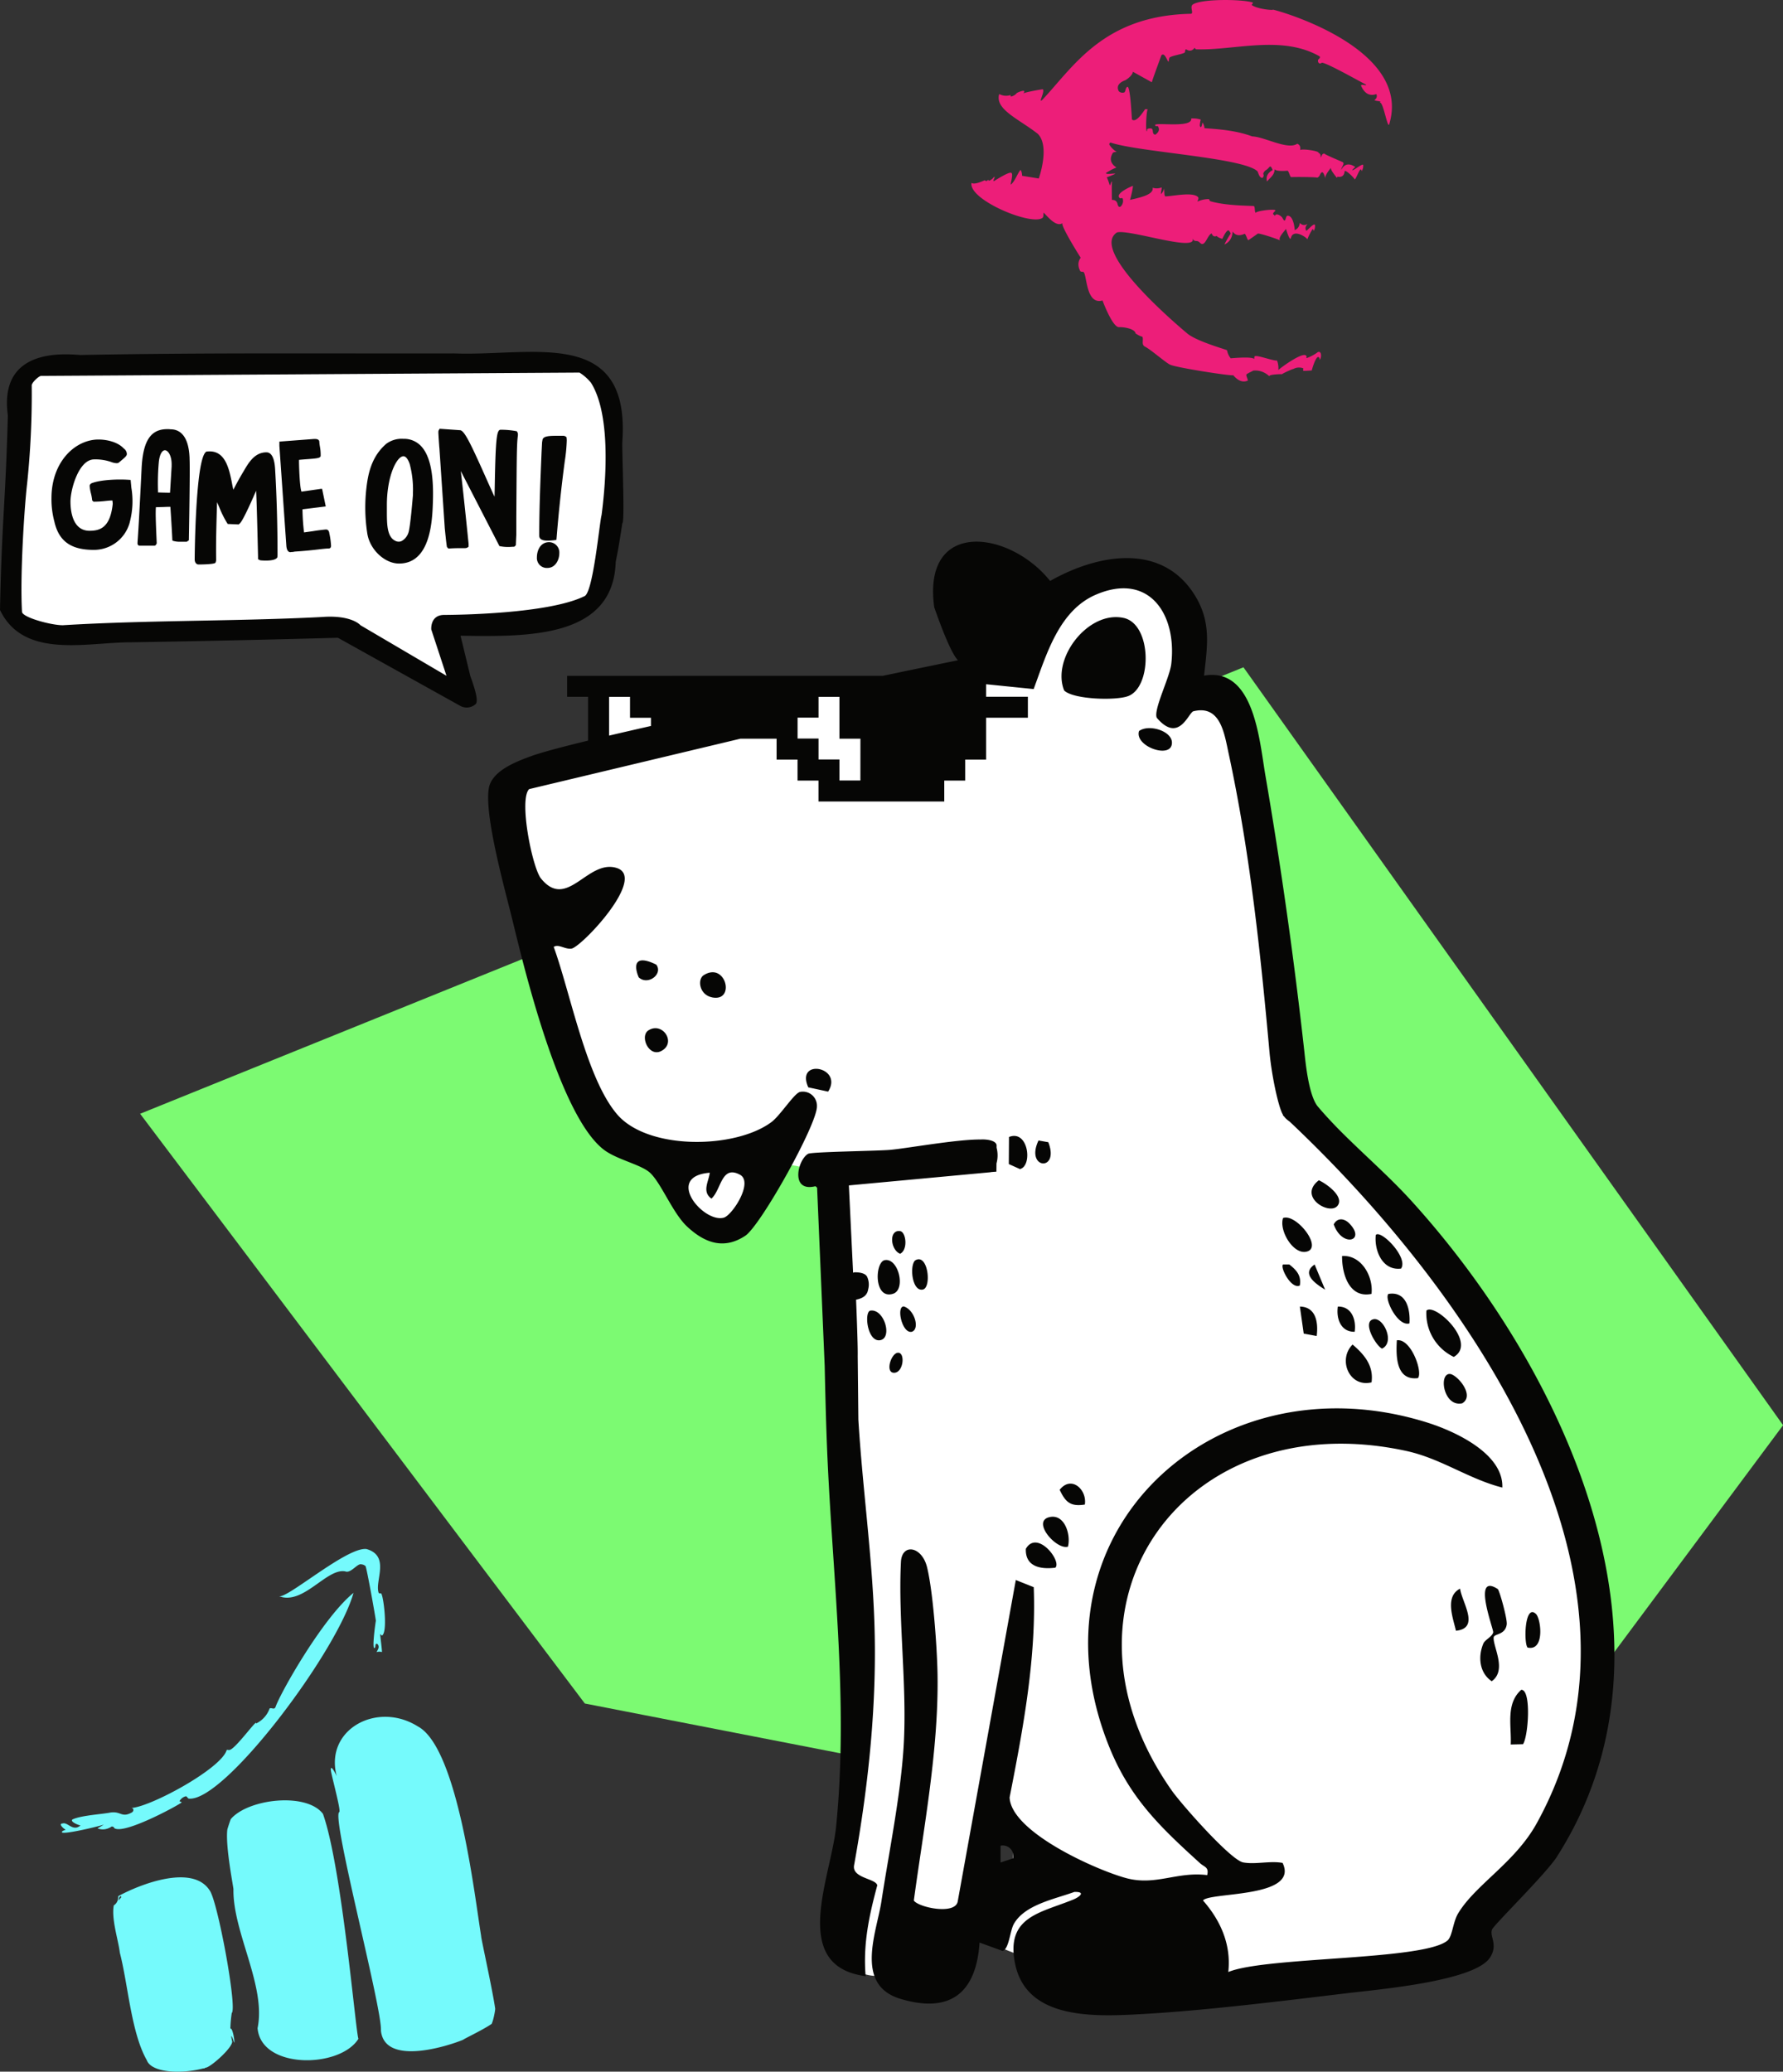 <svg xmlns="http://www.w3.org/2000/svg" viewBox="0 25.51 413.68 480.62"><rect x="0" y="25.51" width="413.68" height="480.62" fill="#333333" stroke="none"/><path fill="#7CFA72" d="M32.51 283.9L288.5 180.32l125.2 175.83-77.15 103.7-200.86-39.13z"/><path fill="#FFF" d="M134.27 167.06c-2.12 1.56-30.12 3.56-30.12 3.56l2.14 14.5-23.67-13.68s-66.78 3.4-77.2-1.2C.3 168 2.04 113 8.18 109.92c6.13-3.1 124.41-2.29 129.14.64s7.08 11.4 5.9 26.13c-1.19 14.73-1.84 25.14-8.95 30.38m-17.37 41.18c12.18-5.96 25.84-5.52 22.77-23.12 10.54.8 50.65 2.32 59.96-1.35l32.85-6.84 19.25-18.1h17.54c4.44 6.33 9.73 17.7 7.77 25.62l8.78 3.71c3.25 40.38 15.14 89.9 15.14 89.9 26.57 25.39 38.02 41.07 53.54 67.57 25.81 44.05 18.85 94.46-13.81 132.33-27.32 6.07-82.99 11.4-109.25-.98 8.73-37 .47-35.44-8.45-1.6-26.69-12.84-6.95 14.05-24.37 7.47-8.73-6.11-.19-57.3-.23-66l-3.72-83.1c.48-35.5-4.76-38.04-13.73-38.04-4.38 0-6.13 16.47-12.55 16.14-4.36-.22-17.92-19.37-23.34-20.11-15.26-12.87-24.17-65.2-28.15-83.5"/><path fill-rule="evenodd" clip-rule="evenodd" fill="#060605" d="M338.76 394.07c.43 3.2 4.73 9.19-.96 9.77-.68-2.98-2.64-7.93.96-9.77m17.6 5.87c1.17 1.1 2.12 8.7-1.94 7.8-.92-1-.7-10.29 1.94-7.8m-3.4 17.6c2.37-.07 1.65 10.77.4 12.62l-2.85.07c.21-4.28-1.22-9.45 2.44-12.69m-5.47-23.4c.41.27 2.28 7.03 2.1 8.24-.34 2.5-2.94 2.1-3.03 3.01-.2 2.11 3.17 7.6-.45 10.16-2.9-1.95-3.21-5.74-1.94-8.75.37-.88 2.07-1.58 2.28-2.6.14-.66-5.01-13.94 1.04-10.05m-8.24-43.07c-4.26.9-5.5-6.74-2.93-6.82 1.61-.04 6.04 4.99 2.93 6.82m-8.3-21.5c1.92-1.94 11.94 7.49 6.36 10.73a11.2 11.2 0 01-6.36-10.72m-33.26-21.5c3.02-1.16 9.5 7.03 5.35 7.82-3.03.59-6.3-4.91-5.35-7.81m0 10.76h1.45c1.68 1.3 2.84 2.6 2.45 4.88-2 .95-4.63-4.2-3.9-4.88m4.8 16.04l-.89-6.27c3.8.06 4.29 3.8 3.9 6.83zm2.53-16.03l2.44 5.85c-1.9-1.2-5.75-3.62-2.44-5.85m.98-19.54c1.68.74 5.88 3.72 4.4 5.83-1.74 2.49-9.44-1.96-4.4-5.83m7.08 10.02c3.95 4.06-1.64 5.73-3.63.21.94-1.73 2.58-1.3 3.63-.21m-2.67 19.28c3.22-.06 4.3 3.06 3.9 5.85-3.22.06-4.31-3.06-3.9-5.85m3.42 8.81c2.73 2.33 4.92 4.9 4.4 8.77-5.16 1.26-7.9-5.29-4.4-8.77m-2.44-20.54c4.44-.3 7.3 4.71 6.83 8.79-5.18 1.08-6.88-4.64-6.83-8.79m9.28 21.48c-1.37-.56-4.78-6.3-1.94-6.82 2.29-.42 4.98 5.39 1.94 6.82m-1.46-26.36c1.15-1.32 7.65 5.25 5.86 7.8-4.38.53-6.24-4.28-5.86-7.8m9.77 33.21c-5.1.62-5.1-5.14-4.88-8.78 3.32-.48 6.1 7.5 4.88 8.78m-6.84-19.53c4.18-.7 5.1 3.59 4.89 6.83-2.72.83-5.93-5.8-4.89-6.83m-85.49-28.97l-2.58-1.16.04-6.28c4.51-1.8 5.54 6.73 2.54 7.44m1.37 88.1c2.64-4.55 8.4 2.88 6.84 4.38-3.38.42-7-.2-6.84-4.37m2.94-94.74l2.27.4c2.72 6.93-5.45 6.3-2.27-.4m2.45 87.4c3.6-.93 5.1 4.06 4.38 6.83-2.64.81-8.44-5.78-4.38-6.83m2.46-6.36c2.68-3.42 6.38-.07 5.84 3.42-3.37.53-4.5-.59-5.84-3.42m25.95-172.68c-.88 2.91-8.59.05-7.54-3.35 2.43-1.8 8.48.23 7.54 3.35m-10-11.48c-2.78 1.11-12.75.83-14.91-1.28-3.01-7.47 5.62-18.63 13.81-16.83 6.54 1.44 6.65 15.91 1.1 18.11M148.2 252.26s-1.28-2.73-.1-3.66c1.17-.93 4.18.72 4.18.72 1.59 2.19-1.96 4.88-4.08 2.94m5.16 17.11c-2.85 1.41-4.99-3.51-2.9-4.83 3.31-2.08 6.6 3 2.9 4.83m11.76-12.5c-2.86-.62-3.39-4.17-1.82-5.14 5.16-3.2 7.44 6.38 1.82 5.15M361.3 456.16c-2.62 4.12-14.77 15.95-15.14 17.02-.58 1.64 1.48 3.48-.46 6.48-3.56 5.49-25.95 7.4-32.85 8.23-14.88 1.78-33.18 4.07-47.93 4.88-10.82.6-26.72 1.41-29.4-11.66-2.25-11 5.88-11.78 13.54-14.93 1.23-.5 3.07-1.81.21-1.75-4.51 1.66-11.55 2.94-14.06 7.46-.9 1.64-1.1 5.82-2.6 6.23l-5.34-1.94c-.77 11.65-6.78 16.57-18.43 13.03-10.67-3.25-5.42-15.5-4.34-22.59 1.75-11.45 4.45-24.52 5.15-35.9.86-13.98-1.31-29.34-.62-42.86.22-4.36 4.87-3.67 6.07 1.28 1.4 5.77 2.33 18.79 2.42 24.94.26 17.34-3.18 35.25-5.5 52.35 1.1 1.6 9.5 3.37 10.17.27l13.49-74.63 4.16 1.66c.62 16.4-2.45 32.74-5.6 48.78.34 8.05 20.2 16.88 27.07 18.72 6.83 1.83 11.78-1.58 18.77-.7.46-1.88-.69-1.88-1.64-2.75-9.16-8.32-16.22-15.02-21.03-26.87-20.14-49.66 24.46-90.7 73.55-75.43 6.55 2.03 17.9 7.25 17.6 15.14-7.83-1.99-14.2-6.74-22.3-8.5-51.5-11.18-84.78 35.5-54.4 78.78 2.22 3.16 13.66 16.13 16.56 16.68 2.82.54 6.26-.43 9.16.12 3.94 8.2-16.94 6.71-18.47 8.71 4.1 4.67 6.57 10.26 5.87 16.6 8.67-3.6 45.5-2.66 50.87-7.32 1.14-.99 1.23-4.28 2.48-6.32 4.06-6.7 13.18-11.74 18.22-20.88 31.55-57.15-16.44-124.2-57.36-162.8q-.75-.49-1.3-1.2l-.28-.27.08-.04-.17-.3c-1.04-2.1-2.5-9.04-2.98-14.28-2.1-23.26-4.56-46.5-9.48-69.28-1.01-4.68-1.9-11.34-8.17-9.8-1.15.28-3.34 7.57-8.5 1.52-.85-1.81 2.98-9.28 3.36-12.5 1.35-11.68-5.27-21.38-17.56-16.04-8.53 3.71-11.42 13.92-14.37 21.87l-11.03-1.12v2.9h9.69v4.87h-9.69v9.72h-4.85v4.86h-4.86v4.86H189.9v-4.86h-4.86v-4.86h-4.86v-4.86h-8.37l-49.04 11.7c-2.46 2.43.75 18.27 2.74 20.73 6.07 7.5 10.77-4.47 17.52-2.45 7.24 2.17-8.2 18.44-10.45 18.73-1.51.2-2.99-1.14-4.11-.4 3.83 10.5 7.56 30.49 14.7 38.83 7.18 8.4 27.43 8.05 35.8 1.82 2.05-1.52 5.27-6.66 6.63-7q.4-.09.81-.07c1.8.07 3.2 1.6 3.13 3.4.08 4.16-13.06 27.67-16.62 30.03-4.99 3.31-9.46 1.66-13.54-2.17-3.33-3.13-6.03-10.18-8.62-12.49-2.09-1.87-7.6-3-10.59-5.25-10-7.51-18.1-40.19-21.13-52.74-1.74-7.2-6.78-24.9-5.61-31.25.74-4.01 6.49-6.17 9.93-7.41 2.26-.82 6.94-2.07 13.08-3.56v-10.16h-4.86v-4.86h24.31v-.01h48.94c10.37-2.17 17.43-3.61 17.43-3.61-2.08-2.08-5.53-12.46-5.5-12.26-2.85-20.64 17.5-17.9 26.88-6.14 10.93-6.19 25.91-9.07 33.6 3.36 3.85 6.23 2.86 11.77 2.12 18.61 11.6-2.05 12.82 14.9 14.22 23.1a1091 1091 0 019.05 64.14c.27 2.46 1 10.32 3.19 12.8 6.5 7.67 14.85 14.31 21.7 21.87 35.14 38.72 65.36 102.39 33.76 152m-126.22-.59a2.46 2.46 0 00-2.92-1.87v3.9l2.92-.98q.12-.52 0-1.05m-67.15-147.57c2.02-.55 7.17-8.54 3.57-10.07-4.14-2.06-4.15 3.64-6.42 5.64-2.25-1.6-.64-3.95-.38-6-10.63.83-1.48 11.7 3.23 10.43m-16.88-115.98h-4.86v-4.86h-4.86v9c3.02-.71 6.29-1.46 9.72-2.24zm48.6 4.85h-4.87v-9.7h-4.85V192h-4.86v4.85h4.86v4.86h4.85v4.87h4.86zm-55.24-49.99c-1 6.49-1.02 6.28-1.54 9-.56 17.55-20 17.38-36 17.1l2.26 9.32c.4 1.19 2.17 5.73 1.23 6.56a3.1 3.1 0 01-3.41.48L78.4 173.47a4191 4191 0 01-47.93 1.05c-10.26-.04-24.96 4.02-30.47-7.5.43-21.16 1.27-24.41 1.82-45.13-1.6-11.7 6.22-14.98 16.75-14.02 29.14-.57 57.78-.31 86.8-.37 18.15.72 40.98-6.45 39.01 20.63-.06 2.57.6 18.59.02 18.74m-7.28-32.56a11 11 0 00-2.67-2.36l-124.99.77c-.74.25-2.08 1.62-2.1 2.17q.12 11.5-1.08 22.94c-.53 4.37-1.69 20.83-1.17 29.7.37 1.3 6.78 3.03 9.46 3.03 19.88-1.2 40.36-.89 60-1.9 7.04-.56 9.06 1.9 9.06 1.9l19.96 11.73-3.53-10.75s-.3-3.36 2.99-3.37 24.19-.27 32.49-4.32c2.05-.5 3.55-17.18 4.03-18.82 1.2-9.14 2-23.65-2.45-30.72m-8 36.1l-.02.35-.35.06c-.25.04-1.24.12-1.6.12-.6 0-2.04 0-2.04-1.16 0-6.49.28-13.03.54-19.35l.12-2.33.09-.5.02-.14c.28-.8 1.62-.85 3.63-.84l1.18-.01q.35.02.64.24l.13.13v.19l.02.2.02.28a38 38 0 01-.47 4.89 343 343 0 00-1.9 17.87m-1.74.88h.1a2.4 2.4 0 012.28 2.53c0 1.67-.97 3.45-2.75 3.45h-.32a2.3 2.3 0 01-2.13-2.46c0-1.7.88-3.52 2.82-3.52m-7.6-1.64c-.04.65-.1 2.2-.1 2.2l-.01.16-.34.33-.6.03q-1.36.12-2.67-.13l-.2-.05-8.96-17.4c.22 1.85.72 6.16 1.81 16.89v.65l-.16.13c-.3.24-.6.23-1.28.22-.56 0-1.5-.02-3.06.08l-.19.01-.32-.35c-.11-.22-.52-4.38-.52-4.42l-1.24-18.5c-.05-.38-.22-3.05-.24-3.54v-.26q0-.27.16-.5l.13-.22.26.02 4.42.31c.98 0 2.25 2.5 5.83 10.52.79 1.77 1.54 3.46 2.22 4.91.03-.86.05-1.98.07-3.13.2-10.78.48-12.4 1.36-12.4h.09q1.75 0 3.46.31l.2.04.09.16q.19.3.16.67v.13c-.27 2.02-.27 3.93-.37 18.82zm-27.21 6.6c-3.32 0-6.75-3.22-7.35-6.9a39 39 0 01-.2-10.77c.4-3.38 1.25-7.22 4.58-10.1a6 6 0 014-1.16 5.4 5.4 0 014.03 1.63c2.1 2.17 3.02 6.41 2.8 12.97-.14 4.29-.49 14.33-7.86 14.33m3.23-16.48q.11-3.37-.76-6.63c-.4-1.15-.9-1.78-1.45-1.78-1.53 0-3.84 4.52-3.84 11.34v1.24c0 3.1 0 6.03 1.88 7a1.7 1.7 0 001.51.11 3.4 3.4 0 001.65-2.1c.09-.28.43-1.7 1.01-8.6zm-19.42 12.98h-.07c-.7.02-1.39.1-2.33.21q-2.8.34-5.63.52-.4.1-.8.1l-.17.03c-.86 0-.94-1.2-.97-1.73l-.01-.13-1.59-22.8v-.99l7.91-.6c.4-.02 1.15-.06 1.33.46l.02.1q.04.62.15 1.22.15.82.17 1.65v.56l-.06.09c-.2.35-.84.44-3.27.61-.64.05-1.3.1-1.7.15 0 1.94.2 6.54.58 7.37l4.26-.61.2-.04h.32l.85 4.08-5.4.67v.07a49 49 0 00.36 5.29l2.12-.3a41 41 0 012.95-.38q.7 0 .8.9.31 1.37.39 2.77c.06.57-.27.7-.41.73m-16.02 2.74l-.1-.04-.4-.2v-.62l-.06-2.53c-.09-3.65-.23-9.38-.38-12.75-2.91 6.68-3.6 7.49-3.87 7.66l-.17.17-2.55-.11-.11-.16a23 23 0 01-1.84-3.68l-.53-1.22-.06 1.92c-.1 3.78-.22 7.68-.15 11.52q-.03.3-.14.56l-.03.06c-.3.4-3.85.4-3.89.4-.63 0-.92-.6-.92-1.17 0-.23.15-23.18 2.63-24.96l.07-.06.1-.01q.34-.04.69-.04c3.7 0 4.54 4.25 5.16 7.36q.15.83.32 1.54a71 71 0 012.41-4.34c1.13-1.94 2.53-4.34 5.27-4.34 1.76 0 1.96 2.96 2.02 4.07.36 6.23.55 12.87.55 19.8l-.04.47c-.47 1.04-3.76.75-3.98.7m-16.55-4.84v.2l-.48.34h-1.58a5 5 0 01-1.51-.18l-.24-.08-.03-.25-.03-.63c-.04-.84-.14-2.78-.42-6.96q-.71 0-1.48.04l-1.88.05c-.09 1.29-.05 2.9.19 8.3v.09l-.04.08c-.08.2-.23.46-.51.46h-3.42a.5.5 0 01-.35-.15.6.6 0 01-.13-.47v-.17c.17-2.33.34-4.93.95-17.27.33-6.3 2.11-8.98 5.95-8.98q.39-.01.78.04c1.87 0 4.19 1.16 4.39 6.66v.17c.03.74.12 2.62-.16 18.71m-4-17.44c0-1.96-.8-3.21-1.53-3.24-.62-.03-1.3.88-1.46 2.96a54 54 0 00-.17 6.42v.4q1.4.06 2.79.07l.37-6.1zm-9.75 13.61a8.6 8.6 0 01-8.35 6.26c-5.26 0-8.07-2.02-9.1-6.54q-.71-2.67-.68-5.43c0-8.53 5.54-13.62 10.9-13.63 1.93 0 4.48.55 5.9 2.1.4.27.65.71.69 1.2 0 .46-.18.63-1.62 1.85q-.14.09-.26.2l-.09.08-.11.03-.3.03a4 4 0 01-1.2-.26 11 11 0 00-4-.62c-3.57 0-5.5 6.95-5.5 9.8 0 2.03.43 6.76 4.43 6.76 2.44 0 4.79-.75 5.37-6.2q0-.42-.08-.83-.65.01-1.44.1-1.38.17-2.78.18h-.16l-.3-.3-.02-.15q-.08-.75-.27-1.47a10 10 0 01-.3-1.74v-.1l.04-.09a.8.8 0 01.47-.45c1.96-.76 5.86-.97 8.67-.77l.33.02.03.33.14 1.48a19 19 0 01-.36 7.94zm162.06 131.94l-4.6-.99c-3.05-6.84 8.26-4.77 4.6 1m12.13 57.65c-2.95.58-3.81-6.2-2.42-6.83 3.25-.65 5.31 6.25 2.42 6.83m1-18.56c3.2-.6 4.98 6.84 1.94 7.8-4.5 1.43-4.25-7.36-1.93-7.8m2.16 26.13c-2.16 0-.64-4.74 1-4.65s1.16 4.65-1 4.65m1.42-27.6c-2.3-.93-2.67-5.66 0-5.26 1.36.2 1.87 4.3 0 5.25m5.27 8.3c-2.5.55-3.13-5.45-1.82-6.74 3-1.88 3.92 6.28 1.82 6.74m-2.5 9.78c-2.3.65-3.74-5.86-1.94-5.86 2.5.75 3.77 5.16 1.93 5.86m-24.12-41.27c.83-.48 16.18-.65 19.08-.92 4-.37 15.33-2.43 20.85-2.4l.53-.02c.97 0 3.02.2 3.27 1.28v.64a7 7 0 01-.02 3.65l-.02 1.91-1.27.1-.04.03-32.92 3.06.98 20.26.26-.09s2.51-.17 3.03 1.11c.39.9.46 1.91.2 2.86-.19 1.16-.92 2-2.8 2.37 0 0 .44 10.4.38 13.13l.15 14.67c.94 15.49 3.14 31.1 3.7 46.53.7 19.06-1.32 38.22-4.7 56.94-.46 2.97 5.07 3 5.39 4.6-1.9 7.03-3.33 13.7-2.7 21.07-17.77-2.32-8.03-22.9-6.85-34.7 2.85-28.5-.68-56.6-1.98-84.96-.33-7.3-.51-14.6-.67-21.9l-1.76-41.35a2 2 0 00-.4-.35c-5.86 1.46-4.15-6.08-1.69-7.52"/><path fill-rule="evenodd" clip-rule="evenodd" fill="#75FAFC" d="M114.06 495.05c-2.11 1.45-6.67 3.58-6.56 3.66-3.55 1.48-18.26 6.2-19.12-2.1.35-5.03-11.64-49.97-9.65-50.72.39-.42-1.75-8.15-1.95-9.58-.23-1.91 1.32 1.06 1.37 1.36-2.99-10.86 9.29-17.6 18.79-11.64 9.3 4.95 13.18 39.4 14.7 48.69-.15-.1 2.66 12.56 3.25 16.8 0 .51-.43 2.77-.83 3.53m-25.4-90.12c-.11.07-.24-.13-.43-.33-.12-.11.52 4.27.36 4.19q-.6-.2-1.2.02c.13-.4.5-.82.45-1.28 0-.37-.36-.91-.65-.57-.13.23-.04.59-.2.8-.85 1.02.19-6.35.22-6.21-.1-.96-2.14-12.39-2.41-12.72a1.7 1.7 0 00-.95-.4c-.92-.3-2.43 2.16-3.74 1.64-4.3-.85-9.74 7.92-15.37 5.75l-.07-.04c1.5 1.06 15.78-11.47 20.36-10.9 5.5 1.57 1.98 7.28 2.78 10.01.11.44.29.17.62.3.54.48 1.58 8.85.23 9.74m-6.64-9.88c-3.85 13.72-29.99 48.59-38.22 47.73-.3-.08-.43-.6-.72-.53a2.3 2.3 0 00-1.44 1.13c.13.1.43.13.5.27-.02.27-12.64 7.22-15.4 6.09.03.04 0 .04-.19-.09-.17-.24-.22-.38-.62-.4q-1.65 1.07-3.3.44c.41-.28 1.08-.6 1.45-.9-.1.17-9.33 2.44-9.73 1.8-.04-.32.63-.46.9-.6-.41-.14-1.83-1.4-.73-1.44 1.03-.33 1.98 1.3 3.38.91q.43-.16.78-.45c-1.01-.23-2.54-1.04-1.8-1.43 2.09-.93 6.89-1.19 8.75-1.57 2.43-.35 2.56 1.24 4.83.05.7-.3.63-1.15-.09-1.1 4.34-.13 20.85-9.04 22.21-13.4.01-.2.44.01.69-.07 1.43-.28 6.52-7.49 6.14-6.13a6.2 6.2 0 003.15-3.5c.52-.24 1.05.4 1.37-.34 1.08-3.2 11-20.75 18.09-26.47m-54.6 70.37c5.15-2.82 17.26-7.5 21.22-1.35 1.85 2.44 6.44 27.31 5.13 28.45a29 29 0 00-.32 3.64c.6-.4 1.22 4.2.8 3.02-.26-.76-.9-2.41-.4-.19.4 1.3-4.6 5.77-5.94 6.17l-.04.01-.35.1q-.04.14-.34.1c-5.35 1.39-12.08.96-13.12-1.9-3.64-6.4-4.33-17.5-6.26-24.95-.32-2.84-2-7.8-1.4-10.97q1.05-.67 1.03-2.13m.23.8l.02.01q.19-.27.41-.5c.04-.19.07-.36-.12-.3-.36.14-.35.6-.48 1zm26.5-2.36c.13.03-1.9-9.85-1.42-13.87.08-.37.5-1.66.8-2.45 4.02-4.74 17.59-6.28 21.39-1.22 4.4 12.32 7.58 50.63 8.23 52.18-4.27 6.88-22.6 7.14-23.4-2.47 2.02-9.8-5.74-22.2-5.6-32.17"/><path fill="#ED1E79" d="M267.24 44.6c.08-.47 1.74-4.92 2.2-6.23.73-.87 1.35 1.22 1.64 1.45.15.04.07-.76.32-1 .83-.47 2.46-.64 3.43-1.07.26-.38-.01-.4.32-.83q1.2.81 2.02-.33.13.2.3.36c8.9.31 19.84-3.4 28.67 1.62.27.23-.02.54-.25.72-.3.33.05 1.33.75.8.65-.38 10.35 5.19 10.3 5.03.14.42-1.28-.27-1.14.31q1.2 2.7 3.54 1.91.34.82-.45 1.38c.1.22 1.36.23 1.39.4a1 1 0 01-.2.27c.76-.78 1.8 5.9 2.22 5 5.59-18.08-27.1-26.81-26.97-26.64.13.19-3.59-.1-4.94-1.09.23-.29.37-.5.25-.57-2.42-.8-12.3-.9-14 .55-.58.64.42 2.05-.39 2.07-20.32.43-27.28 12.43-34.42 19.96-1.08.99.69-1.97.1-2.45-.03-.03-4.32.7-4.49.98.2-.34.34-.6.1-.59-.27-.15-1.52.37-1.65.51q-.53.63-1.35.8c-.08-.08-.04-.23-.08-.35a3.4 3.4 0 01-2.63-.24c-1.04 3.54 4.4 5.69 8.92 9.2 2.95 2.88.26 10.39.26 10.39l-3.87-.62s-.01-1-.38-1.37c-.77.98-1.25 2.56-2.2 3.39-.28.16.6-2.3.12-2.67-.41-.47-3.63 1.63-3.95 1.8-.71.38.4-1.05-.1-.9q-.45.63-1.18.9c-.07-.07-.15-.19-.22-.24-.22.38-.5.35-.74.12-.16.01-2.26 1.14-3.1.62-.64 3.99 14.1 10.07 16.51 8.08.24-.19.19-.9.18-1.07-.04-.67 2.68 3.61 4.45 2.3-.66.36 4.26 8.15 4.21 8.04q-.99 1.34-.12 3.09c.23.25.48.13.73.2.87.43.52 7.81 4.5 6.62l-.03.06c.36 1 2.44 6.24 3.82 6.14.47-.06 3.62.18 3.85 1.49-.69-.58.58.54 1.56.73.33.75-.32 1.82.6 2.3 1.4.7 4.94 3.85 5.9 4.21 1.52.69 14.43 2.69 14.57 2.41q1.7 2.01 3.4 1.25c-.03-.43-.36-.9-.35-1.36 0-.2 1.4-.8 1.59-.95q2.14-.2 3.83 1.38c-.58-.46 2.31-.58 2.87-.55.1-.19 3.23-1.58 2.37-1.07q1.2-.75 2.54-.3c.04.2-.15.69.17.6.6 0 1.83-.1 1.83-.1-.17.38 1-3.87 1.67-3 .12.12.13.4.18.54.49-.7.36-2.26-.54-1.74-.8.67-3.07 1.7-2.54 1.2.17-2.17-6.1 2.41-6.55 2.92a5 5 0 00-.3-2.22c-1 .1-4.83-1.41-5.2-.95-.08.14-.08.4-.1.63-.29-.69-5.4-.2-5.44-.19a4 4 0 01-.86-1.86c.25-.06-6.69-1.93-9.1-3.8-1.82-1.52-22.97-19.24-16.45-23.54 2.86-.82 18.69 4.66 17.56 1.37.5 1.05.93.24 1.66.97 1.22 1.33 1.7-1.7 2.76-2.12q.35.96 1.17.59c.26.39 1.31.68 1.31.68.01 0 1.03-2.4 1.55-1.9q.25.3.39.66-.81 1.22-1.46 2.54 1.8-.84 1.91-3.02.9 1.39 2.8.53c.38.29.54 1.35.85 1.49q1.1-.74 2.18-1.52c.25-.2 5.15 1.43 5.23 1.62-.77-.61 1.34-2.55 1.3-2.73-.1-.43.82 2.9 1.14 2.22.48-2.44 3.73-.19 3.83.22q.47-1.2 1.16-2.29c.3-.28.25.51.35.27.24-.41.33-.9.25-1.36-.31-.4-1.64 1.23-2 1.4q-.49-.8.34-1.63-1.04.66-1.84-.2-.18 1.26-1.19 1.67c0-.42-.3-3.4-1.65-3.34-.56 0-.38 2.1-1.18.53-.2-.44-1.6-1.4-1.79-.4q-.03-.33-.4-.47c-.01-.37.25-.52.5-.77.6-.67-4.75.01-4.5.47-.37-.33-.1-1.3-.46-1.62-2.83-.1-6.87-.19-10.07-1.1-.21-.1-.24-.36-.34-.5a6 6 0 00-2.66.58c.07-.43.38-.75.1-1.07-1.24-1.2-5.63-.22-7.51-.14-.37.03-.25-1.35-.36-1.82q-.15.74-.7 1.29c-.07-.32.2-1.23.15-1.55q-1.01.4-2.1.08c.35 1.68-3.26 2.33-5.24 2.82.44-1.51.77-3.34.64-3.25-.5.16-4.33 1.85-2.98 2.86.03.03.29 0 .42-.04.3 0 .28.34.3.67.06.71-.85 2.19-1.25.82q-.2-1.1-1.33-1.06c0-.03-.08-4.55.04-4.04-.06-.79-.41.79-.54.65-.08-.29-.6-1.87-.72-1.84a24 24 0 001.97-.81c.1-.24-2 .26-2.16-.18q1.16-.78 2.46-1.3-2.1-1.38-.8-3.44c.35-.2.56-.14.85-.18q-1.04-.65-1.7-1.68 0-.44.3-.48c6.65 2.22 30.7 3.47 34.06 6.65.26.45.38 1.38 1.04 1.54.39.05.46-.77.38-.76-.22-.2.16-.8.54-1.03.92-.5.95-1.62 1.57-.02q-1.74.96-1.31 2.64c.86-1 1.72-1.49 1.78-2.84.36.6 3.01.35 3 .34.37.3.5 1.28.8 1.5.64-.07 5.9-.04 6.08.12q.46-.2.63-.67c.71-1.58 1.14.5 1.29 1.06-.36-.8.97-2.26 1.36-2.84-.59.31 1.1 2.23 1.26 2.47q.13-.08.1-.25 1.57.3 1.72-1.28c.25-.42 2.57 1.92 2.3 1.95.37-.22.9-1.84 1.32-2.3.36-.3.22.6.39.22.24-.4.34-.87.28-1.33-.25-.36-2.6 1.67-2.5 1.14q.32-.34.67-.65c-2.6-1.77-3.33 1.1-3.24.6.01-.62 1.03-1.52.15-1.8-.29-.16-4.29-1.8-3.98-1.88-.7-.15-.64.56-1.01.9q.21-.81-.46-1.11c.23-.42-3.86-1.03-4.24-.62q.2-1.13-.67-1.48c-2.24 1.52-7.64-1.63-10.44-1.7-3.43-1.26-6.92-1.63-11.1-1.91a2.4 2.4 0 00-.48-1.34c-.08.77-.39 1.6-.6.7q.04-.69.23-1.35a6 6 0 00-2.23-.27c.41 2.5-9.75.56-8.22 1.76.06.06.3.02.46 0q.75 1.11-.57 2.01c-1.13-.2.1-1.85-1.66-1.39-.27.03-.24.35-.27.57q-.03.06-.09-.02c-.23-.64-.04-4.68.27-5.08q-.3.03-.6 0c-.32.4-2.04 3.27-3.05 2.4-.07-.12-.37-8.22-1.14-7.55-.4.26-.33 1.04-.64 1.25a1.2 1.2 0 01-1.29-.27q-.8-1.57 1.3-2.47c.24 0 1.88-1.09 1.98-2.04"/></svg>